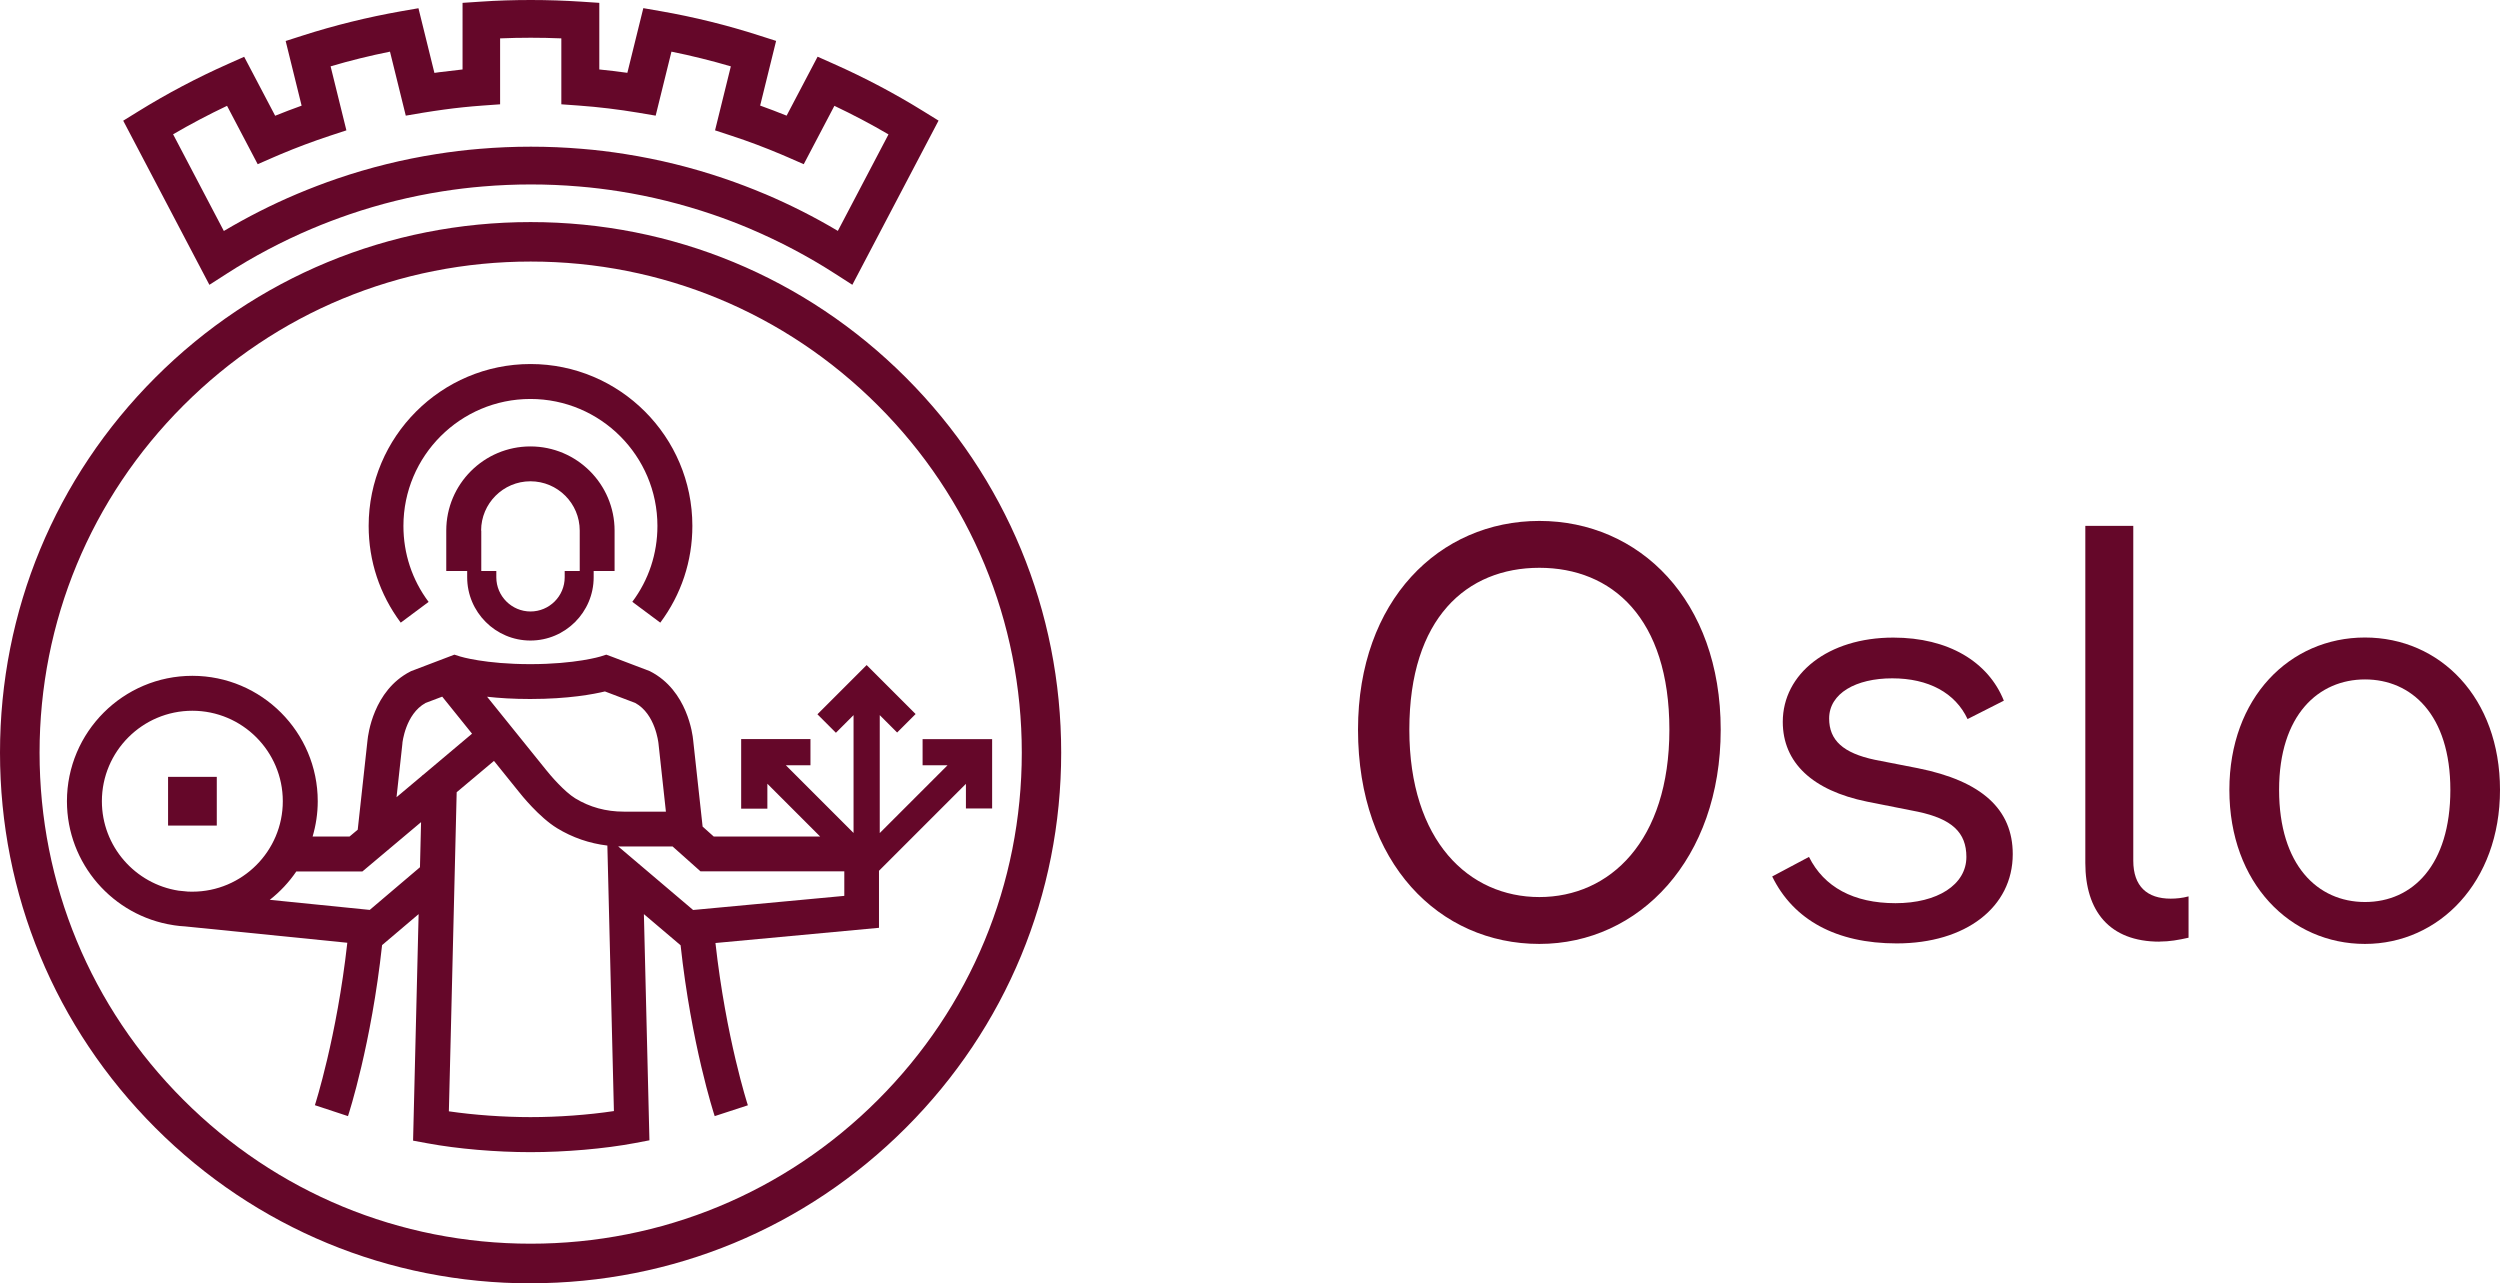 <?xml version="1.0" encoding="UTF-8"?><svg id="Layer_2" xmlns="http://www.w3.org/2000/svg" viewBox="0 0 297.64 152.79"><defs><style>.cls-1{fill:#650729;}</style></defs><g id="CMYK_Logo_Svart"><path class="cls-1" d="m101.48,33.91l-2.07-1.33c-3.18-2.05-6.58-3.84-10.08-5.33l-.04-.02c-1.47-.62-2.98-1.2-4.49-1.71-3.59-1.22-7.32-2.15-11.07-2.74-1.59-.25-3.21-.45-4.82-.58-3.78-.32-7.63-.32-11.41,0-1.61.13-3.23.33-4.82.58-3.75.59-7.47,1.51-11.07,2.74-1.51.52-3.02,1.09-4.48,1.71l-.05.02c-3.51,1.49-6.9,3.28-10.08,5.33l-2.07,1.33L14.67,14.37l1.78-1.1c3.42-2.12,7.02-4.02,10.69-5.65l1.93-.86,3.69,7.02c1.04-.42,2.09-.82,3.15-1.2l-1.9-7.7,2-.64c3.83-1.23,7.78-2.2,11.74-2.9l2.07-.36,1.9,7.7c.18-.03.37-.05.55-.08.93-.12,1.86-.23,2.8-.33V.34l2.1-.14c2.01-.14,4.05-.2,6.04-.2s4.03.07,6.04.2l2.1.14v7.93c1.12.11,2.23.25,3.34.4l1.9-7.7,2.07.36c3.96.69,7.92,1.67,11.74,2.9l2,.64-1.9,7.7c1.06.38,2.11.78,3.15,1.2l3.69-7.02,1.93.86c3.67,1.63,7.27,3.53,10.69,5.65l1.78,1.1-10.26,19.54ZM20.62,16.01l6.03,11.49c2.78-1.65,5.69-3.13,8.67-4.39l.07-.03c1.55-.65,3.16-1.27,4.77-1.82,3.84-1.31,7.81-2.29,11.82-2.92,1.7-.27,3.43-.48,5.14-.62,4.03-.34,8.14-.34,12.16,0,1.72.14,3.45.35,5.14.62,4,.63,7.98,1.61,11.82,2.92,1.61.55,3.22,1.16,4.78,1.82l.06.02c2.99,1.27,5.9,2.74,8.67,4.39l6.03-11.49c-2.1-1.23-4.25-2.36-6.44-3.4l-3.65,6.95-1.92-.84c-.26-.11-.51-.22-.77-.33-1.92-.81-3.9-1.56-5.89-2.21l-1.98-.65,1.88-7.62c-2.33-.68-4.69-1.27-7.07-1.75l-1.88,7.62-2.06-.35c-2.34-.39-4.72-.68-7.08-.85l-2.09-.15v-7.85c-2.44-.1-4.85-.1-7.29,0v7.85l-2.09.15c-1.53.11-3.09.27-4.61.48-.82.11-1.65.24-2.47.37l-2.06.35-1.88-7.62c-2.38.48-4.75,1.06-7.07,1.75l1.88,7.62-1.98.65c-1.99.66-3.97,1.4-5.89,2.21-.26.11-.51.22-.77.33l-1.92.84-3.65-6.95c-2.19,1.04-4.35,2.18-6.44,3.4Z"/><path class="cls-1" d="m63.18,152.79c-16.88,0-32.74-6.57-44.67-18.5C6.57,122.35,0,106.49,0,89.61s6.57-32.74,18.5-44.67c11.93-11.93,27.8-18.5,44.67-18.5s32.74,6.57,44.67,18.5c11.93,11.93,18.5,27.8,18.5,44.67s-6.57,32.74-18.5,44.67c-11.93,11.93-27.8,18.5-44.67,18.5Zm0-121.65c-15.62,0-30.3,6.08-41.34,17.13-11.04,11.04-17.13,25.73-17.13,41.34s6.08,30.3,17.13,41.34c11.04,11.04,25.73,17.12,41.34,17.12s30.3-6.08,41.34-17.12c11.04-11.04,17.13-25.73,17.13-41.34s-6.08-30.3-17.13-41.34c-11.04-11.04-25.73-17.13-41.34-17.13Z"/><path class="cls-1" d="m51.02,71.65c-1.96-2.62-2.99-5.75-2.99-9.03,0-8.34,6.78-15.12,15.12-15.12s15.12,6.78,15.12,15.12c0,3.28-1.03,6.41-2.99,9.03l3.33,2.48c2.5-3.35,3.82-7.33,3.82-11.52,0-10.63-8.65-19.27-19.27-19.27s-19.27,8.65-19.27,19.27c0,4.19,1.32,8.17,3.82,11.52l3.33-2.48Z"/><path class="cls-1" d="m63.15,76.26c4.15,0,7.53-3.38,7.53-7.53v-.75h2.49v-4.81c0-5.52-4.49-10.02-10.02-10.02s-10.02,4.49-10.02,10.02v4.81h2.49v.75c0,4.15,3.38,7.53,7.53,7.53Zm-5.87-13.09c0-3.23,2.63-5.87,5.87-5.87s5.87,2.63,5.87,5.87v4.81h-1.79v.75c0,2.25-1.83,4.07-4.07,4.07s-4.07-1.83-4.07-4.07v-.75h-1.79v-4.81Z"/><rect class="cls-1" x="20.01" y="92.49" width="5.8" height="5.8"/><path class="cls-1" d="m109.84,87.99v3.12h2.97l-8.07,8.07v-14.04l2.07,2.07,2.2-2.2-5.83-5.83-5.86,5.86,2.2,2.2,2.1-2.1v14.03l-8.06-8.06h2.93v-3.12h-8.25v8.29h3.12v-2.97l6.28,6.28h-12.67l-1.32-1.18-1.13-10.33c-.05-.56-.67-5.87-5.09-8.14l-.1-.05-4.47-1.7-.68-.25-.69.22s-2.96.91-8.35.91-8.33-.9-8.35-.91l-.69-.22-5.15,1.96-.1.05c-4.42,2.27-5.03,7.58-5.09,8.14l-1.17,10.69-.97.81h-4.4c.39-1.33.61-2.74.61-4.2,0-8.23-6.7-14.93-14.93-14.93s-14.93,6.7-14.93,14.93c0,7.45,5.49,13.65,12.64,14.75h0s.19.03.19.03c.4.06.79.1,1.2.12l19.35,1.95c-1.25,11.24-3.83,19.25-3.86,19.34l1.97.65,1.97.65c.12-.36,2.78-8.58,4.06-20.36l4.35-3.69-.66,26.97,1.74.32c3.56.66,8.13,1.05,12.24,1.05s8.81-.4,12.42-1.08l1.74-.33-.66-26.93,4.37,3.71c1.28,11.76,3.94,19.98,4.06,20.34l3.95-1.29c-.03-.08-2.61-8.06-3.86-19.32l19.47-1.81v-6.79l10.35-10.35v2.93h3.12v-8.25h-8.29Zm-46.69-4.77c4.54,0,7.56-.58,8.87-.9l3.61,1.37c2.41,1.32,2.75,4.75,2.76,4.77l.89,8.17h-5.02c-2.11,0-4.05-.53-5.77-1.58-1.29-.79-2.94-2.71-3.47-3.38l-7.03-8.72c1.41.16,3.13.27,5.16.27Zm-40.24,22.94c-.18,0-.36,0-.53-.01l-1.12-.11c-5.16-.8-9.13-5.27-9.13-10.65,0-5.94,4.83-10.77,10.77-10.77s10.77,4.83,10.77,10.77-4.83,10.77-10.77,10.77Zm27.09-2.91l-5.98,5.08-11.9-1.2c1.22-.96,2.29-2.1,3.16-3.38h7.87l6.98-5.87-.13,5.38Zm.32-10.96h-.05s0,.05,0,.05l-3.06,2.57.7-6.39v-.06s.35-3.45,2.76-4.77l1.98-.75,3.55,4.41-5.88,4.95Zm12.86,40.71c-3.22,0-6.73-.25-9.74-.69l.22-8.81h0s.71-29.18.71-29.18l4.44-3.73,2.94,3.65c.29.37,2.43,3.05,4.57,4.36,1.84,1.12,3.84,1.81,5.99,2.07l.78,31.61c-3.06.46-6.64.72-9.91.72Zm37.33-26.34l-17.99,1.68-8.92-7.57c.22,0,.44.01.66.01h5.82l3.32,2.96h17.12v2.91Z"/><path class="cls-1" d="m161.68,86.87c0-15.41,9.7-24.85,21.59-24.85s21.59,9.43,21.59,24.85-9.7,25.51-21.59,25.51-21.59-9.57-21.59-25.51Zm37.07,0c0-13.29-6.84-19.27-15.48-19.27s-15.48,5.98-15.48,19.27,7.11,19.93,15.48,19.93,15.48-6.64,15.48-19.93Z"/><path class="cls-1" d="m225.42,75.91c6.51,0,11.29,2.86,13.15,7.51l-4.32,2.19c-1.46-3.12-4.65-4.85-8.97-4.85s-7.51,1.79-7.51,4.78c0,2.59,1.66,4.12,5.45,4.92l5.12,1c7.64,1.53,11.29,4.92,11.29,10.23,0,6.31-5.58,10.63-13.82,10.63-7.18,0-12.29-2.79-14.82-7.97l4.38-2.33c1.79,3.59,5.31,5.51,10.3,5.51s8.44-2.19,8.44-5.51c0-2.92-1.73-4.52-5.78-5.38l-6.05-1.2c-6.51-1.33-10.03-4.65-10.03-9.5,0-5.71,5.38-10.03,13.15-10.03Z"/><path class="cls-1" d="m257.11,112.11c-5.98,0-8.84-3.65-8.84-9.37v-40.13h5.71v39.86c0,3.06,1.66,4.52,4.45,4.52.66,0,1.39-.07,2.13-.27v4.92c-1.2.27-2.26.46-3.45.46Z"/><path class="cls-1" d="m265.42,94.04c0-10.96,7.18-18.14,16.14-18.14s16.08,7.18,16.08,18.14-7.24,18.34-16.08,18.34-16.14-7.18-16.14-18.34Zm26.31,0c0-8.97-4.65-13.15-10.16-13.15s-10.23,4.19-10.23,13.15,4.58,13.35,10.23,13.35,10.16-4.38,10.16-13.35Z"/></g></svg>